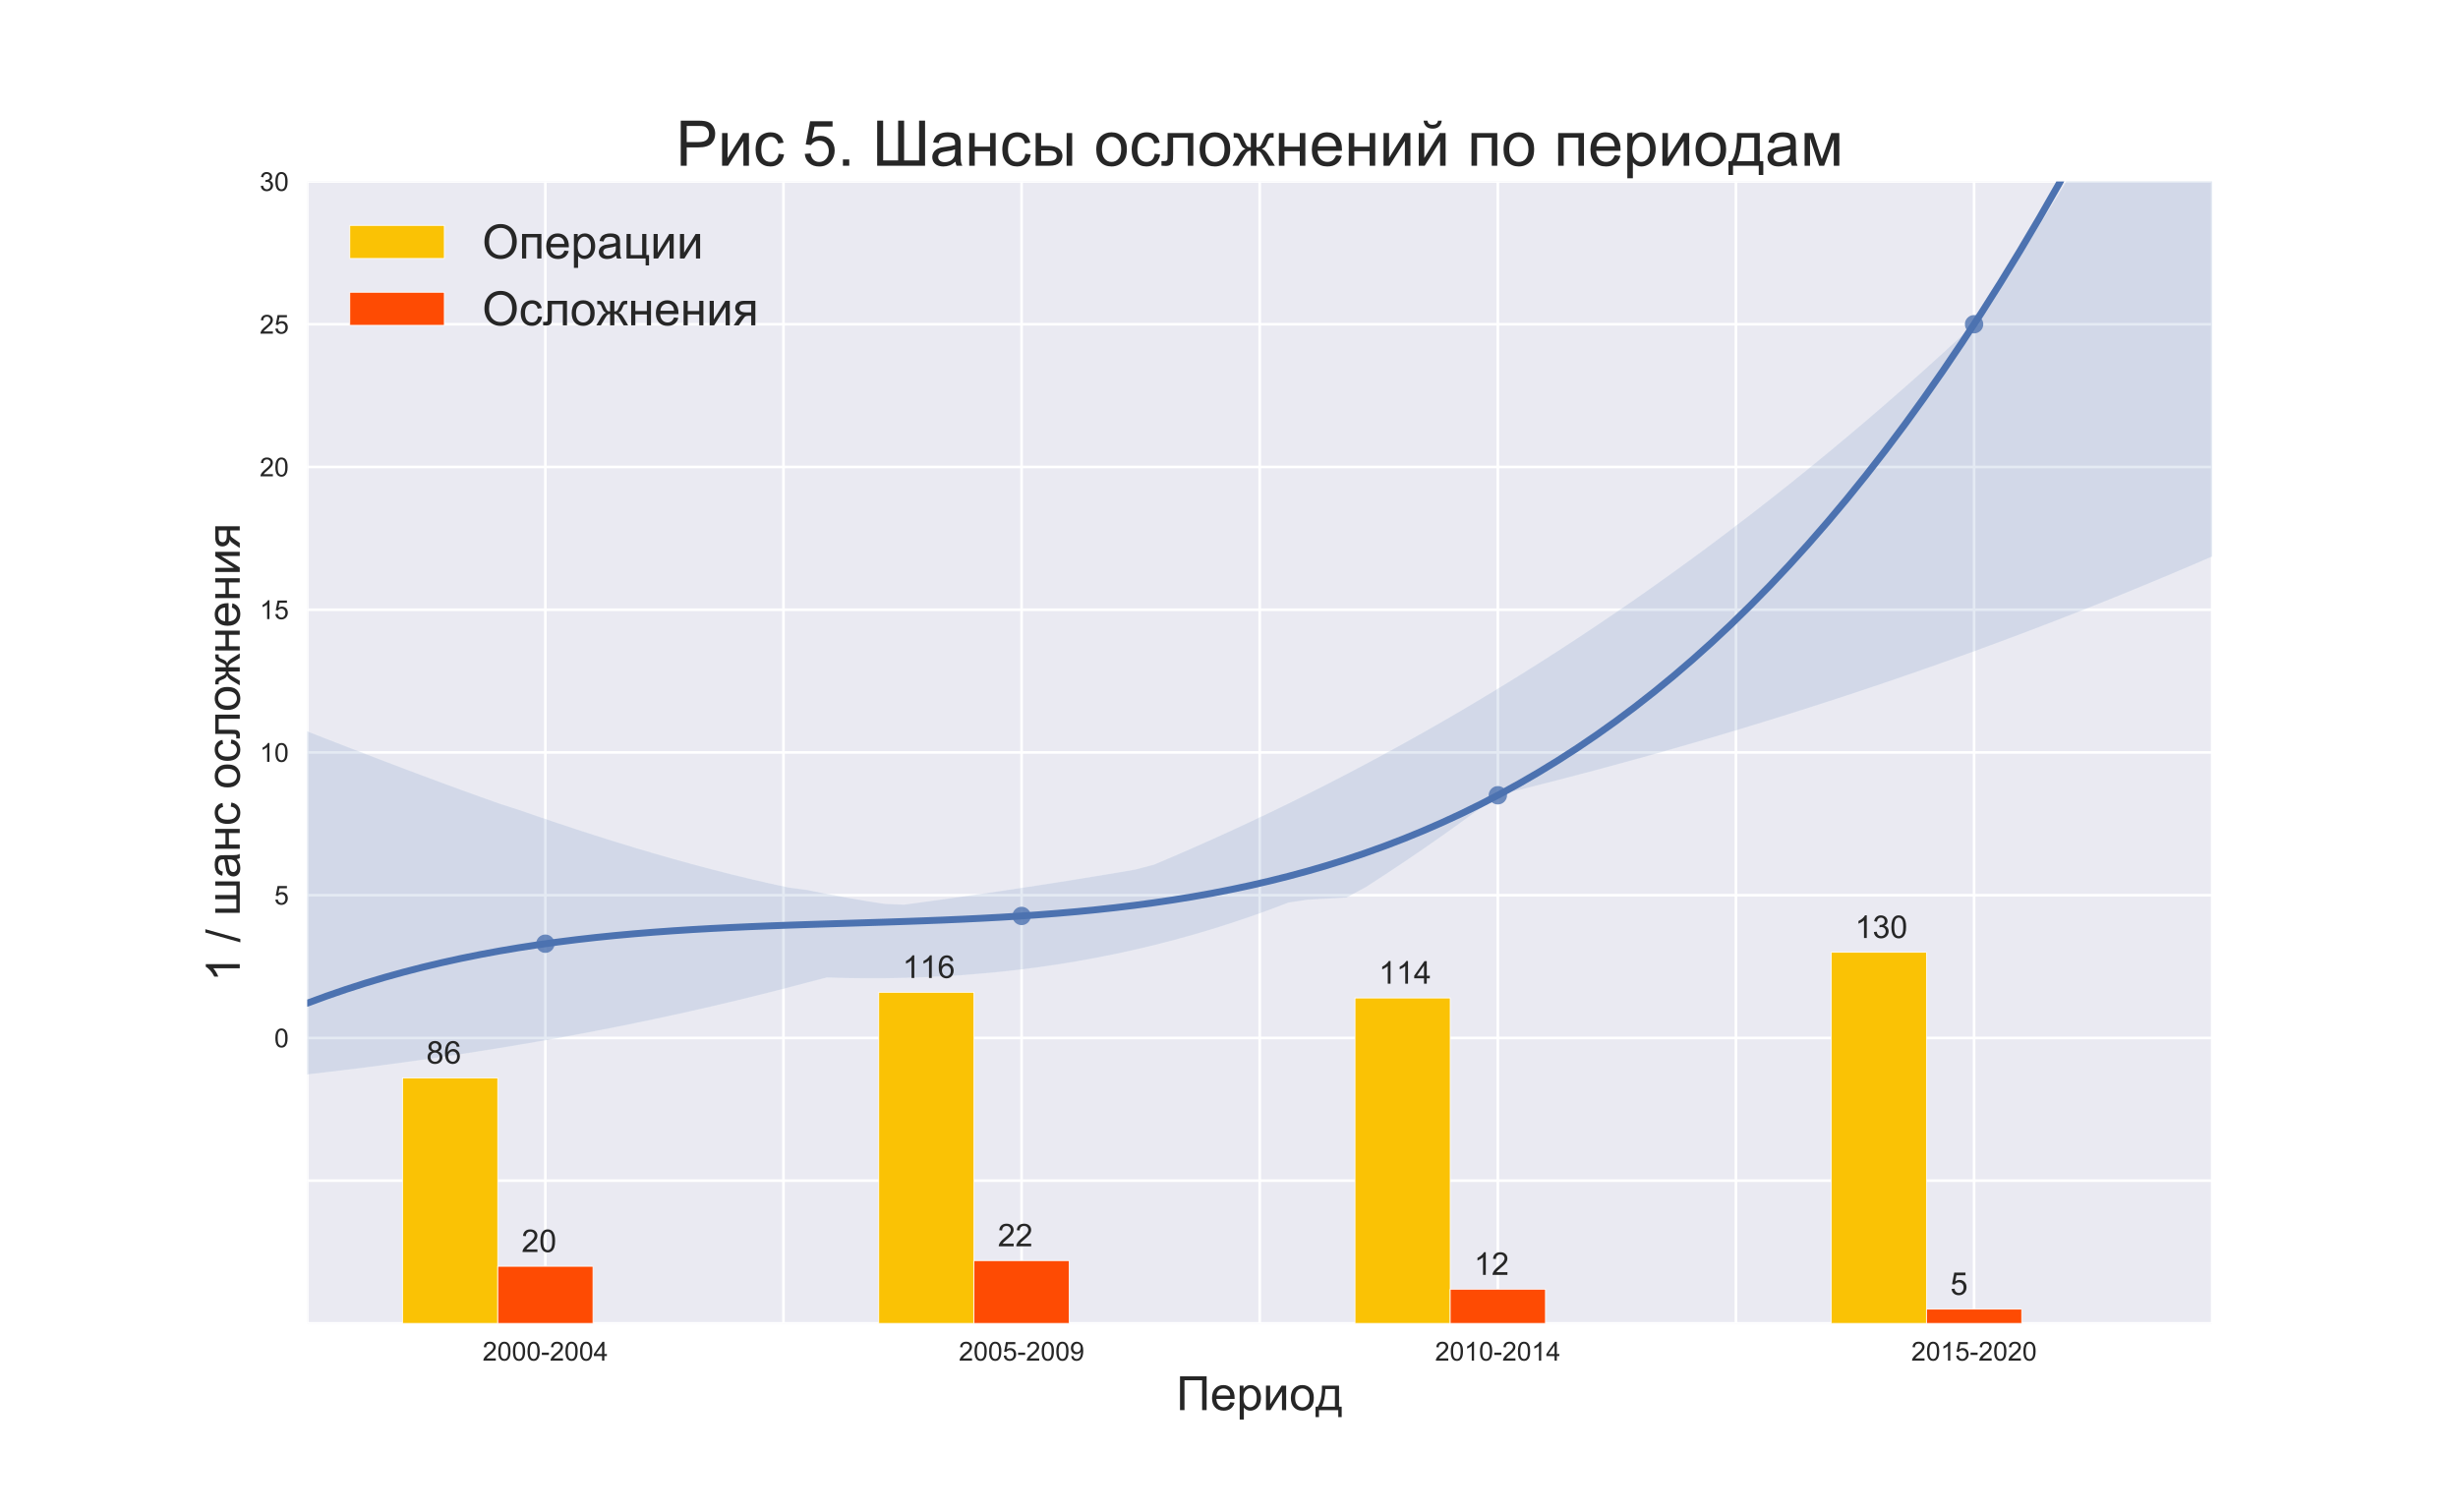 <?xml version="1.0" encoding="utf-8" standalone="no"?>
<!DOCTYPE svg PUBLIC "-//W3C//DTD SVG 1.1//EN"
  "http://www.w3.org/Graphics/SVG/1.1/DTD/svg11.dtd">
<!-- Created with matplotlib (https://matplotlib.org/) -->
<svg height="576pt" version="1.1" viewBox="0 0 936 576" width="936pt" xmlns="http://www.w3.org/2000/svg" xmlns:xlink="http://www.w3.org/1999/xlink">
 <defs>
  <style type="text/css">
*{stroke-linecap:butt;stroke-linejoin:round;}
  </style>
 </defs>
 <g id="figure_1">
  <g id="patch_1">
   <path d="M 0 576 
L 936 576 
L 936 0 
L 0 0 
z
" style="fill:#ffffff;"/>
  </g>
  <g id="axes_1">
   <g id="patch_2">
    <path d="M 117 504 
L 842.4 504 
L 842.4 69.12 
L 117 69.12 
z
" style="fill:#eaeaf2;"/>
   </g>
   <g id="matplotlib.axis_1">
    <g id="xtick_1">
     <g id="line2d_1">
      <path clip-path="url(#pced7013840)" d="M 117 504 
L 117 69.12 
" style="fill:none;stroke:#ffffff;stroke-linecap:round;"/>
     </g>
    </g>
    <g id="xtick_2">
     <g id="line2d_2">
      <path clip-path="url(#pced7013840)" d="M 207.675 504 
L 207.675 69.12 
" style="fill:none;stroke:#ffffff;stroke-linecap:round;"/>
     </g>
     <g id="text_1">
      <!-- 2000-2004 -->
      <defs>
       <path d="M 50.344 8.453 
L 50.344 0 
L 3.031 0 
Q 2.938 3.172 4.047 6.109 
Q 5.859 10.938 9.828 15.625 
Q 13.812 20.312 21.344 26.469 
Q 33.016 36.031 37.109 41.625 
Q 41.219 47.219 41.219 52.203 
Q 41.219 57.422 37.469 61 
Q 33.734 64.594 27.734 64.594 
Q 21.391 64.594 17.578 60.781 
Q 13.766 56.984 13.719 50.25 
L 4.688 51.172 
Q 5.609 61.281 11.656 66.578 
Q 17.719 71.875 27.938 71.875 
Q 38.234 71.875 44.234 66.156 
Q 50.25 60.453 50.25 52 
Q 50.25 47.703 48.484 43.547 
Q 46.734 39.406 42.656 34.812 
Q 38.578 30.219 29.109 22.219 
Q 21.188 15.578 18.938 13.203 
Q 16.703 10.844 15.234 8.453 
z
" id="ArialMT-50"/>
       <path d="M 4.156 35.297 
Q 4.156 48 6.766 55.734 
Q 9.375 63.484 14.516 67.672 
Q 19.672 71.875 27.484 71.875 
Q 33.25 71.875 37.594 69.547 
Q 41.938 67.234 44.766 62.859 
Q 47.609 58.5 49.219 52.219 
Q 50.828 45.953 50.828 35.297 
Q 50.828 22.703 48.234 14.969 
Q 45.656 7.234 40.5 3 
Q 35.359 -1.219 27.484 -1.219 
Q 17.141 -1.219 11.234 6.203 
Q 4.156 15.141 4.156 35.297 
z
M 13.188 35.297 
Q 13.188 17.672 17.312 11.828 
Q 21.438 6 27.484 6 
Q 33.547 6 37.672 11.859 
Q 41.797 17.719 41.797 35.297 
Q 41.797 52.984 37.672 58.781 
Q 33.547 64.594 27.391 64.594 
Q 21.344 64.594 17.719 59.469 
Q 13.188 52.938 13.188 35.297 
z
" id="ArialMT-48"/>
       <path d="M 3.172 21.484 
L 3.172 30.328 
L 30.172 30.328 
L 30.172 21.484 
z
" id="ArialMT-45"/>
       <path d="M 32.328 0 
L 32.328 17.141 
L 1.266 17.141 
L 1.266 25.203 
L 33.938 71.578 
L 41.109 71.578 
L 41.109 25.203 
L 50.781 25.203 
L 50.781 17.141 
L 41.109 17.141 
L 41.109 0 
z
M 32.328 25.203 
L 32.328 57.469 
L 9.906 25.203 
z
" id="ArialMT-52"/>
      </defs>
      <g style="fill:#262626;" transform="translate(183.766 518.158)scale(0.1 -0.1)">
       <use xlink:href="#ArialMT-50"/>
       <use x="55.615" xlink:href="#ArialMT-48"/>
       <use x="111.23" xlink:href="#ArialMT-48"/>
       <use x="166.846" xlink:href="#ArialMT-48"/>
       <use x="222.461" xlink:href="#ArialMT-45"/>
       <use x="255.762" xlink:href="#ArialMT-50"/>
       <use x="311.377" xlink:href="#ArialMT-48"/>
       <use x="366.992" xlink:href="#ArialMT-48"/>
       <use x="422.607" xlink:href="#ArialMT-52"/>
      </g>
     </g>
    </g>
    <g id="xtick_3">
     <g id="line2d_3">
      <path clip-path="url(#pced7013840)" d="M 298.35 504 
L 298.35 69.12 
" style="fill:none;stroke:#ffffff;stroke-linecap:round;"/>
     </g>
    </g>
    <g id="xtick_4">
     <g id="line2d_4">
      <path clip-path="url(#pced7013840)" d="M 389.025 504 
L 389.025 69.12 
" style="fill:none;stroke:#ffffff;stroke-linecap:round;"/>
     </g>
     <g id="text_2">
      <!-- 2005-2009 -->
      <defs>
       <path d="M 4.156 18.75 
L 13.375 19.531 
Q 14.406 12.797 18.141 9.391 
Q 21.875 6 27.156 6 
Q 33.5 6 37.891 10.781 
Q 42.281 15.578 42.281 23.484 
Q 42.281 31 38.062 35.344 
Q 33.844 39.703 27 39.703 
Q 22.75 39.703 19.328 37.766 
Q 15.922 35.844 13.969 32.766 
L 5.719 33.844 
L 12.641 70.609 
L 48.25 70.609 
L 48.25 62.203 
L 19.672 62.203 
L 15.828 42.969 
Q 22.266 47.469 29.344 47.469 
Q 38.719 47.469 45.156 40.969 
Q 51.609 34.469 51.609 24.266 
Q 51.609 14.547 45.953 7.469 
Q 39.062 -1.219 27.156 -1.219 
Q 17.391 -1.219 11.203 4.25 
Q 5.031 9.719 4.156 18.75 
z
" id="ArialMT-53"/>
       <path d="M 5.469 16.547 
L 13.922 17.328 
Q 14.984 11.375 18.016 8.688 
Q 21.047 6 25.781 6 
Q 29.828 6 32.875 7.859 
Q 35.938 9.719 37.891 12.812 
Q 39.844 15.922 41.156 21.188 
Q 42.484 26.469 42.484 31.938 
Q 42.484 32.516 42.438 33.688 
Q 39.797 29.5 35.234 26.875 
Q 30.672 24.266 25.344 24.266 
Q 16.453 24.266 10.297 30.703 
Q 4.156 37.156 4.156 47.703 
Q 4.156 58.594 10.578 65.234 
Q 17 71.875 26.656 71.875 
Q 33.641 71.875 39.422 68.109 
Q 45.219 64.359 48.219 57.391 
Q 51.219 50.438 51.219 37.25 
Q 51.219 23.531 48.234 15.406 
Q 45.266 7.281 39.375 3.031 
Q 33.5 -1.219 25.594 -1.219 
Q 17.188 -1.219 11.859 3.438 
Q 6.547 8.109 5.469 16.547 
z
M 41.453 48.141 
Q 41.453 55.719 37.422 60.156 
Q 33.406 64.594 27.734 64.594 
Q 21.875 64.594 17.531 59.812 
Q 13.188 55.031 13.188 47.406 
Q 13.188 40.578 17.312 36.297 
Q 21.438 32.031 27.484 32.031 
Q 33.594 32.031 37.516 36.297 
Q 41.453 40.578 41.453 48.141 
z
" id="ArialMT-57"/>
      </defs>
      <g style="fill:#262626;" transform="translate(365.116 518.158)scale(0.1 -0.1)">
       <use xlink:href="#ArialMT-50"/>
       <use x="55.615" xlink:href="#ArialMT-48"/>
       <use x="111.23" xlink:href="#ArialMT-48"/>
       <use x="166.846" xlink:href="#ArialMT-53"/>
       <use x="222.461" xlink:href="#ArialMT-45"/>
       <use x="255.762" xlink:href="#ArialMT-50"/>
       <use x="311.377" xlink:href="#ArialMT-48"/>
       <use x="366.992" xlink:href="#ArialMT-48"/>
       <use x="422.607" xlink:href="#ArialMT-57"/>
      </g>
     </g>
    </g>
    <g id="xtick_5">
     <g id="line2d_5">
      <path clip-path="url(#pced7013840)" d="M 479.7 504 
L 479.7 69.12 
" style="fill:none;stroke:#ffffff;stroke-linecap:round;"/>
     </g>
    </g>
    <g id="xtick_6">
     <g id="line2d_6">
      <path clip-path="url(#pced7013840)" d="M 570.375 504 
L 570.375 69.12 
" style="fill:none;stroke:#ffffff;stroke-linecap:round;"/>
     </g>
     <g id="text_3">
      <!-- 2010-2014 -->
      <defs>
       <path d="M 37.25 0 
L 28.469 0 
L 28.469 56 
Q 25.297 52.984 20.141 49.953 
Q 14.984 46.922 10.891 45.406 
L 10.891 53.906 
Q 18.266 57.375 23.781 62.297 
Q 29.297 67.234 31.594 71.875 
L 37.25 71.875 
z
" id="ArialMT-49"/>
      </defs>
      <g style="fill:#262626;" transform="translate(546.466 518.158)scale(0.1 -0.1)">
       <use xlink:href="#ArialMT-50"/>
       <use x="55.615" xlink:href="#ArialMT-48"/>
       <use x="111.23" xlink:href="#ArialMT-49"/>
       <use x="166.846" xlink:href="#ArialMT-48"/>
       <use x="222.461" xlink:href="#ArialMT-45"/>
       <use x="255.762" xlink:href="#ArialMT-50"/>
       <use x="311.377" xlink:href="#ArialMT-48"/>
       <use x="366.992" xlink:href="#ArialMT-49"/>
       <use x="422.607" xlink:href="#ArialMT-52"/>
      </g>
     </g>
    </g>
    <g id="xtick_7">
     <g id="line2d_7">
      <path clip-path="url(#pced7013840)" d="M 661.05 504 
L 661.05 69.12 
" style="fill:none;stroke:#ffffff;stroke-linecap:round;"/>
     </g>
    </g>
    <g id="xtick_8">
     <g id="line2d_8">
      <path clip-path="url(#pced7013840)" d="M 751.725 504 
L 751.725 69.12 
" style="fill:none;stroke:#ffffff;stroke-linecap:round;"/>
     </g>
     <g id="text_4">
      <!-- 2015-2020 -->
      <g style="fill:#262626;" transform="translate(727.816 518.158)scale(0.1 -0.1)">
       <use xlink:href="#ArialMT-50"/>
       <use x="55.615" xlink:href="#ArialMT-48"/>
       <use x="111.23" xlink:href="#ArialMT-49"/>
       <use x="166.846" xlink:href="#ArialMT-53"/>
       <use x="222.461" xlink:href="#ArialMT-45"/>
       <use x="255.762" xlink:href="#ArialMT-50"/>
       <use x="311.377" xlink:href="#ArialMT-48"/>
       <use x="366.992" xlink:href="#ArialMT-50"/>
       <use x="422.607" xlink:href="#ArialMT-48"/>
      </g>
     </g>
    </g>
    <g id="xtick_9">
     <g id="line2d_9">
      <path clip-path="url(#pced7013840)" d="M 842.4 504 
L 842.4 69.12 
" style="fill:none;stroke:#ffffff;stroke-linecap:round;"/>
     </g>
    </g>
    <g id="text_5">
     <!-- Период -->
     <defs>
      <path d="M 7.812 71.578 
L 64.109 71.578 
L 64.109 0 
L 54.594 0 
L 54.594 63.141 
L 17.281 63.141 
L 17.281 0 
L 7.812 0 
z
" id="ArialMT-1055"/>
      <path d="M 42.094 16.703 
L 51.172 15.578 
Q 49.031 7.625 43.219 3.219 
Q 37.406 -1.172 28.375 -1.172 
Q 17 -1.172 10.328 5.828 
Q 3.656 12.844 3.656 25.484 
Q 3.656 38.578 10.391 45.797 
Q 17.141 53.031 27.875 53.031 
Q 38.281 53.031 44.875 45.953 
Q 51.469 38.875 51.469 26.031 
Q 51.469 25.25 51.422 23.688 
L 12.75 23.688 
Q 13.234 15.141 17.578 10.594 
Q 21.922 6.062 28.422 6.062 
Q 33.25 6.062 36.672 8.594 
Q 40.094 11.141 42.094 16.703 
z
M 13.234 30.906 
L 42.188 30.906 
Q 41.609 37.453 38.875 40.719 
Q 34.672 45.797 27.984 45.797 
Q 21.922 45.797 17.797 41.75 
Q 13.672 37.703 13.234 30.906 
z
" id="ArialMT-1077"/>
      <path d="M 6.594 -19.875 
L 6.594 51.859 
L 14.594 51.859 
L 14.594 45.125 
Q 17.438 49.078 21 51.047 
Q 24.562 53.031 29.641 53.031 
Q 36.281 53.031 41.359 49.609 
Q 46.438 46.188 49.016 39.953 
Q 51.609 33.734 51.609 26.312 
Q 51.609 18.359 48.75 11.984 
Q 45.906 5.609 40.453 2.219 
Q 35.016 -1.172 29 -1.172 
Q 24.609 -1.172 21.109 0.688 
Q 17.625 2.547 15.375 5.375 
L 15.375 -19.875 
z
M 14.547 25.641 
Q 14.547 15.625 18.594 10.844 
Q 22.656 6.062 28.422 6.062 
Q 34.281 6.062 38.453 11.016 
Q 42.625 15.969 42.625 26.375 
Q 42.625 36.281 38.547 41.203 
Q 34.469 46.141 28.812 46.141 
Q 23.188 46.141 18.859 40.891 
Q 14.547 35.641 14.547 25.641 
z
" id="ArialMT-1088"/>
      <path d="M 6.594 51.859 
L 15.375 51.859 
L 15.375 12.312 
L 39.75 51.859 
L 49.219 51.859 
L 49.219 0 
L 40.438 0 
L 40.438 39.312 
L 16.062 0 
L 6.594 0 
z
" id="ArialMT-1080"/>
      <path d="M 3.328 25.922 
Q 3.328 40.328 11.328 47.266 
Q 18.016 53.031 27.641 53.031 
Q 38.328 53.031 45.109 46.016 
Q 51.906 39.016 51.906 26.656 
Q 51.906 16.656 48.906 10.906 
Q 45.906 5.172 40.156 2 
Q 34.422 -1.172 27.641 -1.172 
Q 16.75 -1.172 10.031 5.812 
Q 3.328 12.797 3.328 25.922 
z
M 12.359 25.922 
Q 12.359 15.969 16.703 11.016 
Q 21.047 6.062 27.641 6.062 
Q 34.188 6.062 38.531 11.031 
Q 42.875 16.016 42.875 26.219 
Q 42.875 35.844 38.5 40.797 
Q 34.125 45.75 27.641 45.75 
Q 21.047 45.75 16.703 40.812 
Q 12.359 35.891 12.359 25.922 
z
" id="ArialMT-1086"/>
      <path d="M 13.531 51.859 
L 49.656 51.859 
L 49.656 7.234 
L 55.281 7.234 
L 55.281 -14.703 
L 48.047 -14.703 
L 48.047 0 
L 7.234 0 
L 7.234 -14.703 
L 0 -14.703 
L 0 7.234 
L 4.641 7.234 
Q 13.922 19.828 13.531 51.859 
z
M 20.844 44.578 
Q 19.875 19.344 13.031 7.234 
L 40.922 7.234 
L 40.922 44.578 
z
" id="ArialMT-1076"/>
     </defs>
     <g style="fill:#262626;" transform="translate(447.941 537.029)scale(0.18 -0.18)">
      <use xlink:href="#ArialMT-1055"/>
      <use x="71.875" xlink:href="#ArialMT-1077"/>
      <use x="127.49" xlink:href="#ArialMT-1088"/>
      <use x="183.105" xlink:href="#ArialMT-1080"/>
      <use x="238.965" xlink:href="#ArialMT-1086"/>
      <use x="294.549" xlink:href="#ArialMT-1076"/>
     </g>
     <!--   -->
     <defs>
      <path id="ArialMT-32"/>
     </defs>
     <g style="fill:#262626;" transform="translate(477.2 556.068)scale(0.18 -0.18)">
      <use xlink:href="#ArialMT-32"/>
     </g>
     <!--  -->
     <g style="fill:#262626;" transform="translate(479.7 575.106)scale(0.18 -0.18)"/>
    </g>
   </g>
   <g id="matplotlib.axis_2">
    <g id="ytick_1">
     <g id="line2d_10">
      <path clip-path="url(#pced7013840)" d="M 117 504 
L 842.4 504 
" style="fill:none;stroke:#ffffff;stroke-linecap:round;"/>
     </g>
    </g>
    <g id="ytick_2">
     <g id="line2d_11">
      <path clip-path="url(#pced7013840)" d="M 117 449.64 
L 842.4 449.64 
" style="fill:none;stroke:#ffffff;stroke-linecap:round;"/>
     </g>
    </g>
    <g id="ytick_3">
     <g id="line2d_12">
      <path clip-path="url(#pced7013840)" d="M 117 395.28 
L 842.4 395.28 
" style="fill:none;stroke:#ffffff;stroke-linecap:round;"/>
     </g>
     <g id="text_6">
      <!-- 0 -->
      <g style="fill:#262626;" transform="translate(104.439 398.859)scale(0.1 -0.1)">
       <use xlink:href="#ArialMT-48"/>
      </g>
     </g>
    </g>
    <g id="ytick_4">
     <g id="line2d_13">
      <path clip-path="url(#pced7013840)" d="M 117 340.92 
L 842.4 340.92 
" style="fill:none;stroke:#ffffff;stroke-linecap:round;"/>
     </g>
     <g id="text_7">
      <!-- 5 -->
      <g style="fill:#262626;" transform="translate(104.439 344.499)scale(0.1 -0.1)">
       <use xlink:href="#ArialMT-53"/>
      </g>
     </g>
    </g>
    <g id="ytick_5">
     <g id="line2d_14">
      <path clip-path="url(#pced7013840)" d="M 117 286.56 
L 842.4 286.56 
" style="fill:none;stroke:#ffffff;stroke-linecap:round;"/>
     </g>
     <g id="text_8">
      <!-- 10 -->
      <g style="fill:#262626;" transform="translate(98.878 290.139)scale(0.1 -0.1)">
       <use xlink:href="#ArialMT-49"/>
       <use x="55.615" xlink:href="#ArialMT-48"/>
      </g>
     </g>
    </g>
    <g id="ytick_6">
     <g id="line2d_15">
      <path clip-path="url(#pced7013840)" d="M 117 232.2 
L 842.4 232.2 
" style="fill:none;stroke:#ffffff;stroke-linecap:round;"/>
     </g>
     <g id="text_9">
      <!-- 15 -->
      <g style="fill:#262626;" transform="translate(98.878 235.779)scale(0.1 -0.1)">
       <use xlink:href="#ArialMT-49"/>
       <use x="55.615" xlink:href="#ArialMT-53"/>
      </g>
     </g>
    </g>
    <g id="ytick_7">
     <g id="line2d_16">
      <path clip-path="url(#pced7013840)" d="M 117 177.84 
L 842.4 177.84 
" style="fill:none;stroke:#ffffff;stroke-linecap:round;"/>
     </g>
     <g id="text_10">
      <!-- 20 -->
      <g style="fill:#262626;" transform="translate(98.878 181.419)scale(0.1 -0.1)">
       <use xlink:href="#ArialMT-50"/>
       <use x="55.615" xlink:href="#ArialMT-48"/>
      </g>
     </g>
    </g>
    <g id="ytick_8">
     <g id="line2d_17">
      <path clip-path="url(#pced7013840)" d="M 117 123.48 
L 842.4 123.48 
" style="fill:none;stroke:#ffffff;stroke-linecap:round;"/>
     </g>
     <g id="text_11">
      <!-- 25 -->
      <g style="fill:#262626;" transform="translate(98.878 127.059)scale(0.1 -0.1)">
       <use xlink:href="#ArialMT-50"/>
       <use x="55.615" xlink:href="#ArialMT-53"/>
      </g>
     </g>
    </g>
    <g id="ytick_9">
     <g id="line2d_18">
      <path clip-path="url(#pced7013840)" d="M 117 69.12 
L 842.4 69.12 
" style="fill:none;stroke:#ffffff;stroke-linecap:round;"/>
     </g>
     <g id="text_12">
      <!-- 30 -->
      <defs>
       <path d="M 4.203 18.891 
L 12.984 20.062 
Q 14.5 12.594 18.141 9.297 
Q 21.781 6 27 6 
Q 33.203 6 37.469 10.297 
Q 41.75 14.594 41.75 20.953 
Q 41.75 27 37.797 30.922 
Q 33.844 34.859 27.734 34.859 
Q 25.25 34.859 21.531 33.891 
L 22.516 41.609 
Q 23.391 41.5 23.922 41.5 
Q 29.547 41.5 34.031 44.422 
Q 38.531 47.359 38.531 53.469 
Q 38.531 58.297 35.25 61.469 
Q 31.984 64.656 26.812 64.656 
Q 21.688 64.656 18.266 61.422 
Q 14.844 58.203 13.875 51.766 
L 5.078 53.328 
Q 6.688 62.156 12.391 67.016 
Q 18.109 71.875 26.609 71.875 
Q 32.469 71.875 37.391 69.359 
Q 42.328 66.844 44.938 62.5 
Q 47.562 58.156 47.562 53.266 
Q 47.562 48.641 45.062 44.828 
Q 42.578 41.016 37.703 38.766 
Q 44.047 37.312 47.562 32.688 
Q 51.078 28.078 51.078 21.141 
Q 51.078 11.766 44.234 5.25 
Q 37.406 -1.266 26.953 -1.266 
Q 17.531 -1.266 11.297 4.344 
Q 5.078 9.969 4.203 18.891 
z
" id="ArialMT-51"/>
      </defs>
      <g style="fill:#262626;" transform="translate(98.878 72.699)scale(0.1 -0.1)">
       <use xlink:href="#ArialMT-51"/>
       <use x="55.615" xlink:href="#ArialMT-48"/>
      </g>
     </g>
    </g>
    <g id="text_13">
     <!-- 1 / шанс осложнения -->
     <defs>
      <path d="M 0 -1.219 
L 20.75 72.797 
L 27.781 72.797 
L 7.078 -1.219 
z
" id="ArialMT-47"/>
      <path d="M 6.891 51.859 
L 15.672 51.859 
L 15.672 7.281 
L 35.688 7.281 
L 35.688 51.859 
L 44.484 51.859 
L 44.484 7.281 
L 64.547 7.281 
L 64.547 51.859 
L 73.297 51.859 
L 73.297 0 
L 6.891 0 
z
" id="ArialMT-1096"/>
      <path d="M 40.438 6.391 
Q 35.547 2.25 31.031 0.531 
Q 26.516 -1.172 21.344 -1.172 
Q 12.797 -1.172 8.203 3 
Q 3.609 7.172 3.609 13.672 
Q 3.609 17.484 5.344 20.625 
Q 7.078 23.781 9.891 25.688 
Q 12.703 27.594 16.219 28.562 
Q 18.797 29.25 24.031 29.891 
Q 34.672 31.156 39.703 32.906 
Q 39.75 34.719 39.75 35.203 
Q 39.75 40.578 37.25 42.781 
Q 33.891 45.75 27.25 45.75 
Q 21.047 45.75 18.094 43.578 
Q 15.141 41.406 13.719 35.891 
L 5.125 37.062 
Q 6.297 42.578 8.984 45.969 
Q 11.672 49.359 16.75 51.188 
Q 21.828 53.031 28.516 53.031 
Q 35.156 53.031 39.297 51.469 
Q 43.453 49.906 45.406 47.531 
Q 47.359 45.172 48.141 41.547 
Q 48.578 39.312 48.578 33.453 
L 48.578 21.734 
Q 48.578 9.469 49.141 6.219 
Q 49.703 2.984 51.375 0 
L 42.188 0 
Q 40.828 2.734 40.438 6.391 
z
M 39.703 26.031 
Q 34.906 24.078 25.344 22.703 
Q 19.922 21.922 17.672 20.938 
Q 15.438 19.969 14.203 18.094 
Q 12.984 16.219 12.984 13.922 
Q 12.984 10.406 15.641 8.062 
Q 18.312 5.719 23.438 5.719 
Q 28.516 5.719 32.469 7.938 
Q 36.422 10.156 38.281 14.016 
Q 39.703 17 39.703 22.797 
z
" id="ArialMT-1072"/>
      <path d="M 6.641 51.859 
L 15.438 51.859 
L 15.438 30.281 
L 39.797 30.281 
L 39.797 51.859 
L 48.578 51.859 
L 48.578 0 
L 39.797 0 
L 39.797 23 
L 15.438 23 
L 15.438 0 
L 6.641 0 
z
" id="ArialMT-1085"/>
      <path d="M 40.438 19 
L 49.078 17.875 
Q 47.656 8.938 41.812 3.875 
Q 35.984 -1.172 27.484 -1.172 
Q 16.844 -1.172 10.375 5.781 
Q 3.906 12.75 3.906 25.734 
Q 3.906 34.125 6.688 40.422 
Q 9.469 46.734 15.156 49.875 
Q 20.844 53.031 27.547 53.031 
Q 35.984 53.031 41.359 48.75 
Q 46.734 44.484 48.25 36.625 
L 39.703 35.297 
Q 38.484 40.531 35.375 43.156 
Q 32.281 45.797 27.875 45.797 
Q 21.234 45.797 17.078 41.031 
Q 12.938 36.281 12.938 25.984 
Q 12.938 15.531 16.938 10.797 
Q 20.953 6.062 27.391 6.062 
Q 32.562 6.062 36.031 9.234 
Q 39.5 12.406 40.438 19 
z
" id="ArialMT-1089"/>
      <path d="M 10.891 51.859 
L 51.703 51.859 
L 51.703 0 
L 42.969 0 
L 42.969 44.578 
L 19.672 44.578 
L 19.672 18.75 
Q 19.672 9.719 19.078 6.828 
Q 18.5 3.953 15.859 1.797 
Q 13.234 -0.344 8.25 -0.344 
Q 5.172 -0.344 1.172 0.047 
L 1.172 7.375 
L 5.031 7.375 
Q 7.766 7.375 8.938 7.938 
Q 10.109 8.5 10.5 9.719 
Q 10.891 10.938 10.891 17.672 
z
" id="ArialMT-1083"/>
      <path d="M 37.938 51.859 
L 37.938 29.438 
Q 42.141 29.438 43.844 31.047 
Q 45.562 32.672 48.828 40.438 
Q 51.906 47.797 54.344 49.859 
Q 56.734 51.859 61.969 51.859 
L 65.188 51.859 
L 65.188 44.578 
L 62.797 44.625 
Q 59.281 44.625 58.297 43.609 
Q 57.281 42.531 55.172 37.203 
Q 53.219 32.125 51.562 30.172 
Q 49.906 28.219 46.391 26.609 
Q 52.094 25.094 57.516 16.062 
L 67.188 0 
L 57.516 0 
L 48.094 16.062 
Q 45.219 20.953 43.062 22.453 
Q 40.922 23.969 37.938 23.969 
L 37.938 0 
L 28.953 0 
L 28.953 23.969 
Q 26.031 23.969 23.875 22.484 
Q 21.734 21 18.844 16.062 
L 9.422 0 
L -0.25 0 
L 9.375 16.062 
Q 14.844 25.094 20.562 26.609 
Q 16.656 28.422 15.094 30.547 
Q 13.531 32.672 10.406 40.672 
Q 9.328 43.359 8.109 44 
Q 6.844 44.625 4.344 44.625 
Q 3.719 44.625 1.766 44.578 
L 1.766 51.859 
L 2.984 51.859 
Q 8.062 51.859 10.125 51.25 
Q 12.203 50.641 13.844 48.656 
Q 15.484 46.688 18.109 40.438 
Q 21.344 32.766 23.016 31.094 
Q 24.703 29.438 28.953 29.438 
L 28.953 51.859 
z
" id="ArialMT-1078"/>
      <path d="M 47.406 51.859 
L 47.406 0 
L 38.672 0 
L 38.672 20.219 
L 33.594 20.219 
Q 28.953 20.219 26.688 19.016 
Q 24.422 17.828 20.062 11.328 
L 12.406 0 
L 1.516 0 
L 10.984 13.969 
Q 15.328 20.359 19.625 21.188 
Q 12.109 22.219 8.469 26.609 
Q 4.828 31 4.828 36.719 
Q 4.828 43.453 9.594 47.656 
Q 14.359 51.859 23.391 51.859 
z
M 38.672 44.578 
L 26.172 44.578 
Q 18.312 44.578 16.031 42.141 
Q 13.766 39.703 13.766 36.422 
Q 13.766 31.781 17.109 29.609 
Q 20.453 27.438 28.953 27.438 
L 38.672 27.438 
z
" id="ArialMT-1103"/>
     </defs>
     <g style="fill:#262626;" transform="translate(91.301 373.887)rotate(-90)scale(0.18 -0.18)">
      <use xlink:href="#ArialMT-49"/>
      <use x="55.615" xlink:href="#ArialMT-32"/>
      <use x="83.398" xlink:href="#ArialMT-47"/>
      <use x="111.182" xlink:href="#ArialMT-32"/>
      <use x="138.965" xlink:href="#ArialMT-1096"/>
      <use x="219.189" xlink:href="#ArialMT-1072"/>
      <use x="274.805" xlink:href="#ArialMT-1085"/>
      <use x="330.029" xlink:href="#ArialMT-1089"/>
      <use x="380.029" xlink:href="#ArialMT-32"/>
      <use x="407.812" xlink:href="#ArialMT-1086"/>
      <use x="463.428" xlink:href="#ArialMT-1089"/>
      <use x="513.428" xlink:href="#ArialMT-1083"/>
      <use x="571.793" xlink:href="#ArialMT-1086"/>
      <use x="627.393" xlink:href="#ArialMT-1078"/>
      <use x="694.287" xlink:href="#ArialMT-1085"/>
      <use x="749.512" xlink:href="#ArialMT-1077"/>
      <use x="805.127" xlink:href="#ArialMT-1085"/>
      <use x="860.352" xlink:href="#ArialMT-1080"/>
      <use x="916.211" xlink:href="#ArialMT-1103"/>
     </g>
    </g>
   </g>
   <g id="PathCollection_1">
    <defs>
     <path d="M 0 3.5 
C 0.928 3.5 1.819 3.131 2.475 2.475 
C 3.131 1.819 3.5 0.928 3.5 0 
C 3.5 -0.928 3.131 -1.819 2.475 -2.475 
C 1.819 -3.131 0.928 -3.5 0 -3.5 
C -0.928 -3.5 -1.819 -3.131 -2.475 -2.475 
C -3.131 -1.819 -3.5 -0.928 -3.5 0 
C -3.5 0.928 -3.131 1.819 -2.475 2.475 
C -1.819 3.131 -0.928 3.5 0 3.5 
z
" id="m44bcf282e7"/>
    </defs>
    <g clip-path="url(#pced7013840)">
     <use style="fill:#4c72b0;fill-opacity:0.8;" x="207.675" xlink:href="#m44bcf282e7" y="359.402"/>
     <use style="fill:#4c72b0;fill-opacity:0.8;" x="389.025" xlink:href="#m44bcf282e7" y="348.827"/>
     <use style="fill:#4c72b0;fill-opacity:0.8;" x="570.375" xlink:href="#m44bcf282e7" y="302.868"/>
     <use style="fill:#4c72b0;fill-opacity:0.8;" x="751.725" xlink:href="#m44bcf282e7" y="123.48"/>
    </g>
   </g>
   <g id="PolyCollection_1">
    <defs>
     <path d="M 117 -297.506 
L 117 -166.782 
L 124.327 -167.628 
L 131.655 -168.507 
L 138.982 -169.421 
L 146.309 -170.369 
L 153.636 -171.353 
L 160.964 -172.374 
L 168.291 -173.432 
L 175.618 -174.529 
L 182.945 -175.665 
L 190.273 -176.84 
L 197.6 -178.057 
L 204.927 -179.316 
L 212.255 -180.617 
L 219.582 -181.961 
L 226.909 -183.35 
L 234.236 -184.785 
L 241.564 -186.265 
L 248.891 -187.792 
L 256.218 -189.366 
L 263.545 -190.99 
L 270.873 -192.663 
L 278.2 -194.386 
L 285.527 -196.16 
L 292.855 -197.986 
L 300.182 -199.865 
L 307.509 -201.798 
L 314.836 -203.687 
L 322.164 -203.497 
L 329.491 -203.409 
L 336.818 -203.425 
L 344.145 -203.549 
L 351.473 -203.782 
L 358.8 -204.126 
L 366.127 -204.586 
L 373.455 -205.162 
L 380.782 -205.857 
L 388.109 -206.673 
L 395.436 -207.614 
L 402.764 -208.681 
L 410.091 -209.877 
L 417.418 -211.204 
L 424.745 -212.665 
L 432.073 -214.263 
L 439.4 -215.999 
L 446.727 -217.876 
L 454.055 -219.896 
L 461.382 -222.063 
L 468.709 -224.377 
L 476.036 -226.843 
L 483.364 -229.462 
L 490.691 -232.236 
L 498.018 -233.333 
L 505.345 -233.73 
L 512.673 -234.125 
L 520 -238.039 
L 527.327 -242.788 
L 534.655 -247.656 
L 541.982 -252.644 
L 549.309 -257.753 
L 556.636 -262.985 
L 563.964 -268.342 
L 571.291 -273.356 
L 578.618 -275.168 
L 585.945 -277.012 
L 593.273 -278.888 
L 600.6 -280.796 
L 607.927 -282.737 
L 615.255 -284.711 
L 622.582 -286.719 
L 629.909 -288.76 
L 637.236 -290.835 
L 644.564 -292.945 
L 651.891 -295.089 
L 659.218 -297.268 
L 666.545 -299.483 
L 673.873 -301.733 
L 681.2 -304.019 
L 688.527 -306.341 
L 695.855 -308.7 
L 703.182 -311.095 
L 710.509 -313.528 
L 717.836 -315.999 
L 725.164 -318.507 
L 732.491 -321.053 
L 739.818 -323.637 
L 747.145 -326.261 
L 754.473 -328.923 
L 761.8 -331.625 
L 769.127 -334.366 
L 776.455 -337.148 
L 783.782 -339.97 
L 791.109 -342.832 
L 798.436 -345.735 
L 805.764 -348.68 
L 813.091 -351.666 
L 820.418 -354.694 
L 827.745 -357.765 
L 835.073 -360.877 
L 842.4 -364.033 
L 842.4 -608.094 
L 842.4 -608.094 
L 835.073 -593.662 
L 827.745 -579.569 
L 820.418 -565.811 
L 813.091 -552.385 
L 805.764 -539.288 
L 798.436 -526.516 
L 791.109 -514.065 
L 783.782 -501.934 
L 776.455 -490.117 
L 769.127 -478.613 
L 761.8 -467.417 
L 754.473 -456.526 
L 747.145 -448.27 
L 739.818 -441.555 
L 732.491 -434.945 
L 725.164 -428.44 
L 717.836 -422.037 
L 710.509 -415.737 
L 703.182 -409.538 
L 695.855 -403.44 
L 688.527 -397.441 
L 681.2 -391.541 
L 673.873 -385.74 
L 666.545 -380.035 
L 659.218 -374.427 
L 651.891 -368.914 
L 644.564 -363.496 
L 637.236 -358.172 
L 629.909 -352.94 
L 622.582 -347.801 
L 615.255 -342.753 
L 607.927 -337.795 
L 600.6 -332.927 
L 593.273 -328.147 
L 585.945 -323.455 
L 578.618 -318.85 
L 571.291 -314.331 
L 563.964 -309.898 
L 556.636 -305.549 
L 549.309 -301.283 
L 541.982 -297.1 
L 534.655 -292.999 
L 527.327 -288.978 
L 520 -285.038 
L 512.673 -281.178 
L 505.345 -277.395 
L 498.018 -273.69 
L 490.691 -270.062 
L 483.364 -266.51 
L 476.036 -263.033 
L 468.709 -259.63 
L 461.382 -256.3 
L 454.055 -253.042 
L 446.727 -249.857 
L 439.4 -246.742 
L 432.073 -244.83 
L 424.745 -243.591 
L 417.418 -242.377 
L 410.091 -241.187 
L 402.764 -240.02 
L 395.436 -238.877 
L 388.109 -237.756 
L 380.782 -236.659 
L 373.455 -235.584 
L 366.127 -234.531 
L 358.8 -233.499 
L 351.473 -232.49 
L 344.145 -231.501 
L 336.818 -231.817 
L 329.491 -232.966 
L 322.164 -234.228 
L 314.836 -235.598 
L 307.509 -237.075 
L 300.182 -238.055 
L 292.855 -239.657 
L 285.527 -241.351 
L 278.2 -243.133 
L 270.873 -244.999 
L 263.545 -246.948 
L 256.218 -248.975 
L 248.891 -251.077 
L 241.564 -253.25 
L 234.236 -255.492 
L 226.909 -257.799 
L 219.582 -260.167 
L 212.255 -262.594 
L 204.927 -265.076 
L 197.6 -267.609 
L 190.273 -269.958 
L 182.945 -272.569 
L 175.618 -275.22 
L 168.291 -277.909 
L 160.964 -280.633 
L 153.636 -283.387 
L 146.309 -286.169 
L 138.982 -288.975 
L 131.655 -291.802 
L 124.327 -294.647 
L 117 -297.506 
z
" id="m9c80dd98e4" style="stroke:#ffffff;stroke-opacity:0.15;stroke-width:0.3;"/>
    </defs>
    <g clip-path="url(#pced7013840)">
     <use style="fill:#4c72b0;fill-opacity:0.15;stroke:#ffffff;stroke-opacity:0.15;stroke-width:0.3;" x="0" xlink:href="#m9c80dd98e4" y="576"/>
    </g>
   </g>
   <g id="patch_3">
    <path clip-path="url(#pced7013840)" d="M 153.27 504 
L 189.54 504 
L 189.54 410.501 
L 153.27 410.501 
z
" style="fill:#fac205;stroke:#ffffff;stroke-linejoin:miter;stroke-width:0.3;"/>
   </g>
   <g id="patch_4">
    <path clip-path="url(#pced7013840)" d="M 334.62 504 
L 370.89 504 
L 370.89 377.885 
L 334.62 377.885 
z
" style="fill:#fac205;stroke:#ffffff;stroke-linejoin:miter;stroke-width:0.3;"/>
   </g>
   <g id="patch_5">
    <path clip-path="url(#pced7013840)" d="M 515.97 504 
L 552.24 504 
L 552.24 380.059 
L 515.97 380.059 
z
" style="fill:#fac205;stroke:#ffffff;stroke-linejoin:miter;stroke-width:0.3;"/>
   </g>
   <g id="patch_6">
    <path clip-path="url(#pced7013840)" d="M 697.32 504 
L 733.59 504 
L 733.59 362.664 
L 697.32 362.664 
z
" style="fill:#fac205;stroke:#ffffff;stroke-linejoin:miter;stroke-width:0.3;"/>
   </g>
   <g id="patch_7">
    <path clip-path="url(#pced7013840)" d="M 189.54 504 
L 225.81 504 
L 225.81 482.256 
L 189.54 482.256 
z
" style="fill:#fe4b03;stroke:#ffffff;stroke-linejoin:miter;stroke-width:0.3;"/>
   </g>
   <g id="patch_8">
    <path clip-path="url(#pced7013840)" d="M 370.89 504 
L 407.16 504 
L 407.16 480.082 
L 370.89 480.082 
z
" style="fill:#fe4b03;stroke:#ffffff;stroke-linejoin:miter;stroke-width:0.3;"/>
   </g>
   <g id="patch_9">
    <path clip-path="url(#pced7013840)" d="M 552.24 504 
L 588.51 504 
L 588.51 490.954 
L 552.24 490.954 
z
" style="fill:#fe4b03;stroke:#ffffff;stroke-linejoin:miter;stroke-width:0.3;"/>
   </g>
   <g id="patch_10">
    <path clip-path="url(#pced7013840)" d="M 733.59 504 
L 769.86 504 
L 769.86 498.564 
L 733.59 498.564 
z
" style="fill:#fe4b03;stroke:#ffffff;stroke-linejoin:miter;stroke-width:0.3;"/>
   </g>
   <g id="line2d_19">
    <path clip-path="url(#pced7013840)" d="M 117 382.061 
L 124.327 379.357 
L 131.655 376.829 
L 138.982 374.47 
L 146.309 372.274 
L 153.636 370.235 
L 160.964 368.345 
L 168.291 366.6 
L 175.618 364.991 
L 182.945 363.513 
L 190.273 362.159 
L 197.6 360.922 
L 204.927 359.797 
L 212.255 358.777 
L 219.582 357.854 
L 226.909 357.024 
L 234.236 356.279 
L 241.564 355.612 
L 248.891 355.019 
L 256.218 354.491 
L 263.545 354.022 
L 270.873 353.606 
L 278.2 353.237 
L 285.527 352.909 
L 292.855 352.613 
L 300.182 352.345 
L 307.509 352.097 
L 314.836 351.864 
L 322.164 351.638 
L 329.491 351.414 
L 336.818 351.184 
L 344.145 350.943 
L 351.473 350.683 
L 358.8 350.399 
L 366.127 350.084 
L 373.455 349.731 
L 380.782 349.334 
L 388.109 348.887 
L 395.436 348.382 
L 402.764 347.815 
L 410.091 347.177 
L 417.418 346.463 
L 424.745 345.667 
L 432.073 344.781 
L 439.4 343.799 
L 446.727 342.715 
L 454.055 341.522 
L 461.382 340.214 
L 468.709 338.785 
L 476.036 337.227 
L 483.364 335.535 
L 490.691 333.702 
L 498.018 331.721 
L 505.345 329.587 
L 512.673 327.291 
L 520 324.83 
L 527.327 322.194 
L 534.655 319.379 
L 541.982 316.378 
L 549.309 313.184 
L 556.636 309.79 
L 563.964 306.191 
L 571.291 302.38 
L 578.618 298.35 
L 585.945 294.095 
L 593.273 289.608 
L 600.6 284.884 
L 607.927 279.915 
L 615.255 274.695 
L 622.582 269.217 
L 629.909 263.476 
L 637.236 257.464 
L 644.564 251.175 
L 651.891 244.604 
L 659.218 237.742 
L 666.545 230.584 
L 673.873 223.123 
L 681.2 215.354 
L 688.527 207.268 
L 695.855 198.861 
L 703.182 190.125 
L 710.509 181.054 
L 717.836 171.641 
L 725.164 161.881 
L 732.491 151.766 
L 739.818 141.29 
L 747.145 130.446 
L 754.473 119.229 
L 761.8 107.632 
L 769.127 95.648 
L 776.455 83.27 
L 783.782 70.493 
L 791.109 57.31 
L 798.436 43.714 
L 805.764 29.699 
L 813.091 15.258 
L 820.418 0.386 
L 821.081 -1 
" style="fill:none;stroke:#4c72b0;stroke-linecap:round;stroke-width:2.625;"/>
   </g>
   <g id="patch_11">
    <path d="M 117 504 
L 117 69.12 
" style="fill:none;"/>
   </g>
   <g id="patch_12">
    <path d="M 842.4 504 
L 842.4 69.12 
" style="fill:none;"/>
   </g>
   <g id="patch_13">
    <path d="M 117 504 
L 842.4 504 
" style="fill:none;"/>
   </g>
   <g id="patch_14">
    <path d="M 117 69.12 
L 842.4 69.12 
" style="fill:none;"/>
   </g>
   <g id="text_14">
    <!-- 86 -->
    <defs>
     <path d="M 17.672 38.812 
Q 12.203 40.828 9.562 44.531 
Q 6.938 48.25 6.938 53.422 
Q 6.938 61.234 12.547 66.547 
Q 18.172 71.875 27.484 71.875 
Q 36.859 71.875 42.578 66.422 
Q 48.297 60.984 48.297 53.172 
Q 48.297 48.188 45.672 44.5 
Q 43.062 40.828 37.75 38.812 
Q 44.344 36.672 47.781 31.875 
Q 51.219 27.094 51.219 20.453 
Q 51.219 11.281 44.719 5.031 
Q 38.234 -1.219 27.641 -1.219 
Q 17.047 -1.219 10.547 5.047 
Q 4.047 11.328 4.047 20.703 
Q 4.047 27.688 7.594 32.391 
Q 11.141 37.109 17.672 38.812 
z
M 15.922 53.719 
Q 15.922 48.641 19.188 45.406 
Q 22.469 42.188 27.688 42.188 
Q 32.766 42.188 36.016 45.375 
Q 39.266 48.578 39.266 53.219 
Q 39.266 58.062 35.906 61.359 
Q 32.562 64.656 27.594 64.656 
Q 22.562 64.656 19.234 61.422 
Q 15.922 58.203 15.922 53.719 
z
M 13.094 20.656 
Q 13.094 16.891 14.875 13.375 
Q 16.656 9.859 20.172 7.922 
Q 23.688 6 27.734 6 
Q 34.031 6 38.125 10.047 
Q 42.234 14.109 42.234 20.359 
Q 42.234 26.703 38.016 30.859 
Q 33.797 35.016 27.438 35.016 
Q 21.234 35.016 17.156 30.906 
Q 13.094 26.812 13.094 20.656 
z
" id="ArialMT-56"/>
     <path d="M 49.75 54.047 
L 41.016 53.375 
Q 39.844 58.547 37.703 60.891 
Q 34.125 64.656 28.906 64.656 
Q 24.703 64.656 21.531 62.312 
Q 17.391 59.281 14.984 53.469 
Q 12.594 47.656 12.5 36.922 
Q 15.672 41.75 20.266 44.094 
Q 24.859 46.438 29.891 46.438 
Q 38.672 46.438 44.844 39.969 
Q 51.031 33.5 51.031 23.25 
Q 51.031 16.5 48.125 10.719 
Q 45.219 4.938 40.141 1.859 
Q 35.062 -1.219 28.609 -1.219 
Q 17.625 -1.219 10.688 6.859 
Q 3.766 14.938 3.766 33.5 
Q 3.766 54.25 11.422 63.672 
Q 18.109 71.875 29.438 71.875 
Q 37.891 71.875 43.281 67.141 
Q 48.688 62.406 49.75 54.047 
z
M 13.875 23.188 
Q 13.875 18.656 15.797 14.5 
Q 17.719 10.359 21.188 8.172 
Q 24.656 6 28.469 6 
Q 34.031 6 38.031 10.484 
Q 42.047 14.984 42.047 22.703 
Q 42.047 30.125 38.078 34.391 
Q 34.125 38.672 28.125 38.672 
Q 22.172 38.672 18.016 34.391 
Q 13.875 30.125 13.875 23.188 
z
" id="ArialMT-54"/>
    </defs>
    <g style="fill:#262626;" transform="translate(162.338 405.065)scale(0.12 -0.12)">
     <use xlink:href="#ArialMT-56"/>
     <use x="55.615" xlink:href="#ArialMT-54"/>
    </g>
   </g>
   <g id="text_15">
    <!-- 116 -->
    <g style="fill:#262626;" transform="translate(343.688 372.449)scale(0.12 -0.12)">
     <use xlink:href="#ArialMT-49"/>
     <use x="55.506" xlink:href="#ArialMT-49"/>
     <use x="111.121" xlink:href="#ArialMT-54"/>
    </g>
   </g>
   <g id="text_16">
    <!-- 114 -->
    <g style="fill:#262626;" transform="translate(525.038 374.623)scale(0.12 -0.12)">
     <use xlink:href="#ArialMT-49"/>
     <use x="55.506" xlink:href="#ArialMT-49"/>
     <use x="111.121" xlink:href="#ArialMT-52"/>
    </g>
   </g>
   <g id="text_17">
    <!-- 130 -->
    <g style="fill:#262626;" transform="translate(706.388 357.228)scale(0.12 -0.12)">
     <use xlink:href="#ArialMT-49"/>
     <use x="55.615" xlink:href="#ArialMT-51"/>
     <use x="111.23" xlink:href="#ArialMT-48"/>
    </g>
   </g>
   <g id="text_18">
    <!-- 20 -->
    <g style="fill:#262626;" transform="translate(198.607 476.82)scale(0.12 -0.12)">
     <use xlink:href="#ArialMT-50"/>
     <use x="55.615" xlink:href="#ArialMT-48"/>
    </g>
   </g>
   <g id="text_19">
    <!-- 22 -->
    <g style="fill:#262626;" transform="translate(379.957 474.646)scale(0.12 -0.12)">
     <use xlink:href="#ArialMT-50"/>
     <use x="55.615" xlink:href="#ArialMT-50"/>
    </g>
   </g>
   <g id="text_20">
    <!-- 12 -->
    <g style="fill:#262626;" transform="translate(561.308 485.518)scale(0.12 -0.12)">
     <use xlink:href="#ArialMT-49"/>
     <use x="55.615" xlink:href="#ArialMT-50"/>
    </g>
   </g>
   <g id="text_21">
    <!-- 5 -->
    <g style="fill:#262626;" transform="translate(742.658 493.128)scale(0.12 -0.12)">
     <use xlink:href="#ArialMT-53"/>
    </g>
   </g>
   <g id="text_22">
    <!-- Рис 5. Шансы осложнений по периодам -->
    <defs>
     <path d="M 7.719 0 
L 7.719 71.578 
L 34.719 71.578 
Q 41.844 71.578 45.609 70.906 
Q 50.875 70.016 54.438 67.547 
Q 58.016 65.094 60.188 60.641 
Q 62.359 56.203 62.359 50.875 
Q 62.359 41.75 56.547 35.422 
Q 50.734 29.109 35.547 29.109 
L 17.188 29.109 
L 17.188 0 
z
M 17.188 37.547 
L 35.688 37.547 
Q 44.875 37.547 48.734 40.969 
Q 52.594 44.391 52.594 50.594 
Q 52.594 55.078 50.312 58.266 
Q 48.047 61.469 44.344 62.5 
Q 41.938 63.141 35.5 63.141 
L 17.188 63.141 
z
" id="ArialMT-1056"/>
     <path d="M 9.078 0 
L 9.078 10.016 
L 19.094 10.016 
L 19.094 0 
z
" id="ArialMT-46"/>
     <path d="M 7.859 71.578 
L 17.328 71.578 
L 17.328 8.453 
L 41.109 8.453 
L 41.109 71.578 
L 50.594 71.578 
L 50.594 8.453 
L 74.359 8.453 
L 74.359 71.578 
L 83.844 71.578 
L 83.844 0 
L 7.859 0 
z
" id="ArialMT-1064"/>
     <path d="M 55.953 51.859 
L 64.75 51.859 
L 64.75 0 
L 55.953 0 
z
M 6.781 51.859 
L 15.578 51.859 
L 15.578 31.594 
L 26.703 31.594 
Q 37.594 31.594 43.469 27.359 
Q 49.359 23.141 49.359 15.719 
Q 49.359 9.234 44.453 4.609 
Q 39.547 0 28.766 0 
L 6.781 0 
z
M 15.578 7.234 
L 24.812 7.234 
Q 33.156 7.234 36.719 9.281 
Q 40.281 11.328 40.281 15.672 
Q 40.281 19.047 37.641 21.672 
Q 35.016 24.312 25.984 24.312 
L 15.578 24.312 
z
" id="ArialMT-1099"/>
     <path d="M 6.594 51.859 
L 15.375 51.859 
L 15.375 12.312 
L 39.75 51.859 
L 49.219 51.859 
L 49.219 0 
L 40.438 0 
L 40.438 39.312 
L 16.062 0 
L 6.594 0 
z
M 37.109 71.484 
L 43.109 71.484 
Q 42.391 65.375 38.641 62.109 
Q 34.906 58.844 28.719 58.844 
Q 22.469 58.844 18.719 62.078 
Q 14.984 65.328 14.266 71.484 
L 20.266 71.484 
Q 20.953 68.172 22.969 66.531 
Q 25 64.891 28.422 64.891 
Q 32.375 64.891 34.391 66.469 
Q 36.422 68.062 37.109 71.484 
z
" id="ArialMT-1081"/>
     <path d="M 6.641 51.859 
L 47.562 51.859 
L 47.562 0 
L 38.766 0 
L 38.766 44.578 
L 15.438 44.578 
L 15.438 0 
L 6.641 0 
z
" id="ArialMT-1087"/>
     <path d="M 6.844 51.859 
L 20.516 51.859 
L 34.125 10.359 
L 49.266 51.859 
L 61.922 51.859 
L 61.922 0 
L 53.125 0 
L 53.125 41.75 
L 37.797 0 
L 29.938 0 
L 15.438 43.75 
L 15.438 0 
L 6.844 0 
z
" id="ArialMT-1084"/>
    </defs>
    <g style="fill:#262626;" transform="translate(257.374 63.12)scale(0.24 -0.24)">
     <use xlink:href="#ArialMT-1056"/>
     <use x="66.699" xlink:href="#ArialMT-1080"/>
     <use x="122.559" xlink:href="#ArialMT-1089"/>
     <use x="172.559" xlink:href="#ArialMT-32"/>
     <use x="200.342" xlink:href="#ArialMT-53"/>
     <use x="255.957" xlink:href="#ArialMT-46"/>
     <use x="283.74" xlink:href="#ArialMT-32"/>
     <use x="311.523" xlink:href="#ArialMT-1064"/>
     <use x="403.174" xlink:href="#ArialMT-1072"/>
     <use x="458.789" xlink:href="#ArialMT-1085"/>
     <use x="514.014" xlink:href="#ArialMT-1089"/>
     <use x="564.014" xlink:href="#ArialMT-1099"/>
     <use x="635.889" xlink:href="#ArialMT-32"/>
     <use x="663.672" xlink:href="#ArialMT-1086"/>
     <use x="719.287" xlink:href="#ArialMT-1089"/>
     <use x="769.287" xlink:href="#ArialMT-1083"/>
     <use x="827.652" xlink:href="#ArialMT-1086"/>
     <use x="883.252" xlink:href="#ArialMT-1078"/>
     <use x="950.146" xlink:href="#ArialMT-1085"/>
     <use x="1005.371" xlink:href="#ArialMT-1077"/>
     <use x="1060.986" xlink:href="#ArialMT-1085"/>
     <use x="1116.211" xlink:href="#ArialMT-1080"/>
     <use x="1172.07" xlink:href="#ArialMT-1081"/>
     <use x="1227.93" xlink:href="#ArialMT-32"/>
     <use x="1255.713" xlink:href="#ArialMT-1087"/>
     <use x="1309.863" xlink:href="#ArialMT-1086"/>
     <use x="1365.479" xlink:href="#ArialMT-32"/>
     <use x="1393.262" xlink:href="#ArialMT-1087"/>
     <use x="1447.412" xlink:href="#ArialMT-1077"/>
     <use x="1503.027" xlink:href="#ArialMT-1088"/>
     <use x="1558.643" xlink:href="#ArialMT-1080"/>
     <use x="1614.502" xlink:href="#ArialMT-1086"/>
     <use x="1670.086" xlink:href="#ArialMT-1076"/>
     <use x="1728.436" xlink:href="#ArialMT-1072"/>
     <use x="1784.051" xlink:href="#ArialMT-1084"/>
    </g>
   </g>
   <g id="legend_1">
    <g id="patch_15">
     <path d="M 133.2 98.435 
L 169.2 98.435 
L 169.2 85.835 
L 133.2 85.835 
z
" style="fill:#fac205;stroke:#ffffff;stroke-linejoin:miter;stroke-width:0.3;"/>
    </g>
    <g id="text_23">
     <!-- Операции -->
     <defs>
      <path d="M 4.828 34.859 
Q 4.828 52.688 14.391 62.766 
Q 23.969 72.859 39.109 72.859 
Q 49.031 72.859 56.984 68.109 
Q 64.938 63.375 69.109 54.906 
Q 73.297 46.438 73.297 35.688 
Q 73.297 24.812 68.891 16.219 
Q 64.5 7.625 56.438 3.203 
Q 48.391 -1.219 39.062 -1.219 
Q 28.953 -1.219 20.984 3.656 
Q 13.031 8.547 8.922 16.984 
Q 4.828 25.438 4.828 34.859 
z
M 14.594 34.719 
Q 14.594 21.781 21.547 14.328 
Q 28.516 6.891 39.016 6.891 
Q 49.703 6.891 56.609 14.406 
Q 63.531 21.922 63.531 35.75 
Q 63.531 44.484 60.578 51 
Q 57.625 57.516 51.922 61.109 
Q 46.234 64.703 39.156 64.703 
Q 29.109 64.703 21.844 57.781 
Q 14.594 50.875 14.594 34.719 
z
" id="ArialMT-1054"/>
      <path d="M 6.734 51.859 
L 15.531 51.859 
L 15.531 7.234 
L 39.844 7.234 
L 39.844 51.859 
L 48.641 51.859 
L 48.641 7.234 
L 54.297 7.234 
L 54.297 -14.703 
L 47.078 -14.703 
L 47.078 0 
L 6.734 0 
z
" id="ArialMT-1094"/>
     </defs>
     <g style="fill:#262626;" transform="translate(183.6 98.435)scale(0.18 -0.18)">
      <use xlink:href="#ArialMT-1054"/>
      <use x="77.783" xlink:href="#ArialMT-1087"/>
      <use x="131.934" xlink:href="#ArialMT-1077"/>
      <use x="187.549" xlink:href="#ArialMT-1088"/>
      <use x="243.164" xlink:href="#ArialMT-1072"/>
      <use x="298.779" xlink:href="#ArialMT-1094"/>
      <use x="356.055" xlink:href="#ArialMT-1080"/>
      <use x="411.914" xlink:href="#ArialMT-1080"/>
     </g>
    </g>
    <g id="patch_16">
     <path d="M 133.2 123.896 
L 169.2 123.896 
L 169.2 111.296 
L 133.2 111.296 
z
" style="fill:#fe4b03;stroke:#ffffff;stroke-linejoin:miter;stroke-width:0.3;"/>
    </g>
    <g id="text_24">
     <!-- Осложнения -->
     <g style="fill:#262626;" transform="translate(183.6 123.896)scale(0.18 -0.18)">
      <use xlink:href="#ArialMT-1054"/>
      <use x="77.783" xlink:href="#ArialMT-1089"/>
      <use x="127.783" xlink:href="#ArialMT-1083"/>
      <use x="186.148" xlink:href="#ArialMT-1086"/>
      <use x="241.748" xlink:href="#ArialMT-1078"/>
      <use x="308.643" xlink:href="#ArialMT-1085"/>
      <use x="363.867" xlink:href="#ArialMT-1077"/>
      <use x="419.482" xlink:href="#ArialMT-1085"/>
      <use x="474.707" xlink:href="#ArialMT-1080"/>
      <use x="530.566" xlink:href="#ArialMT-1103"/>
     </g>
    </g>
   </g>
  </g>
 </g>
 <defs>
  <clipPath id="pced7013840">
   <rect height="434.88" width="725.4" x="117" y="69.12"/>
  </clipPath>
 </defs>
</svg>
